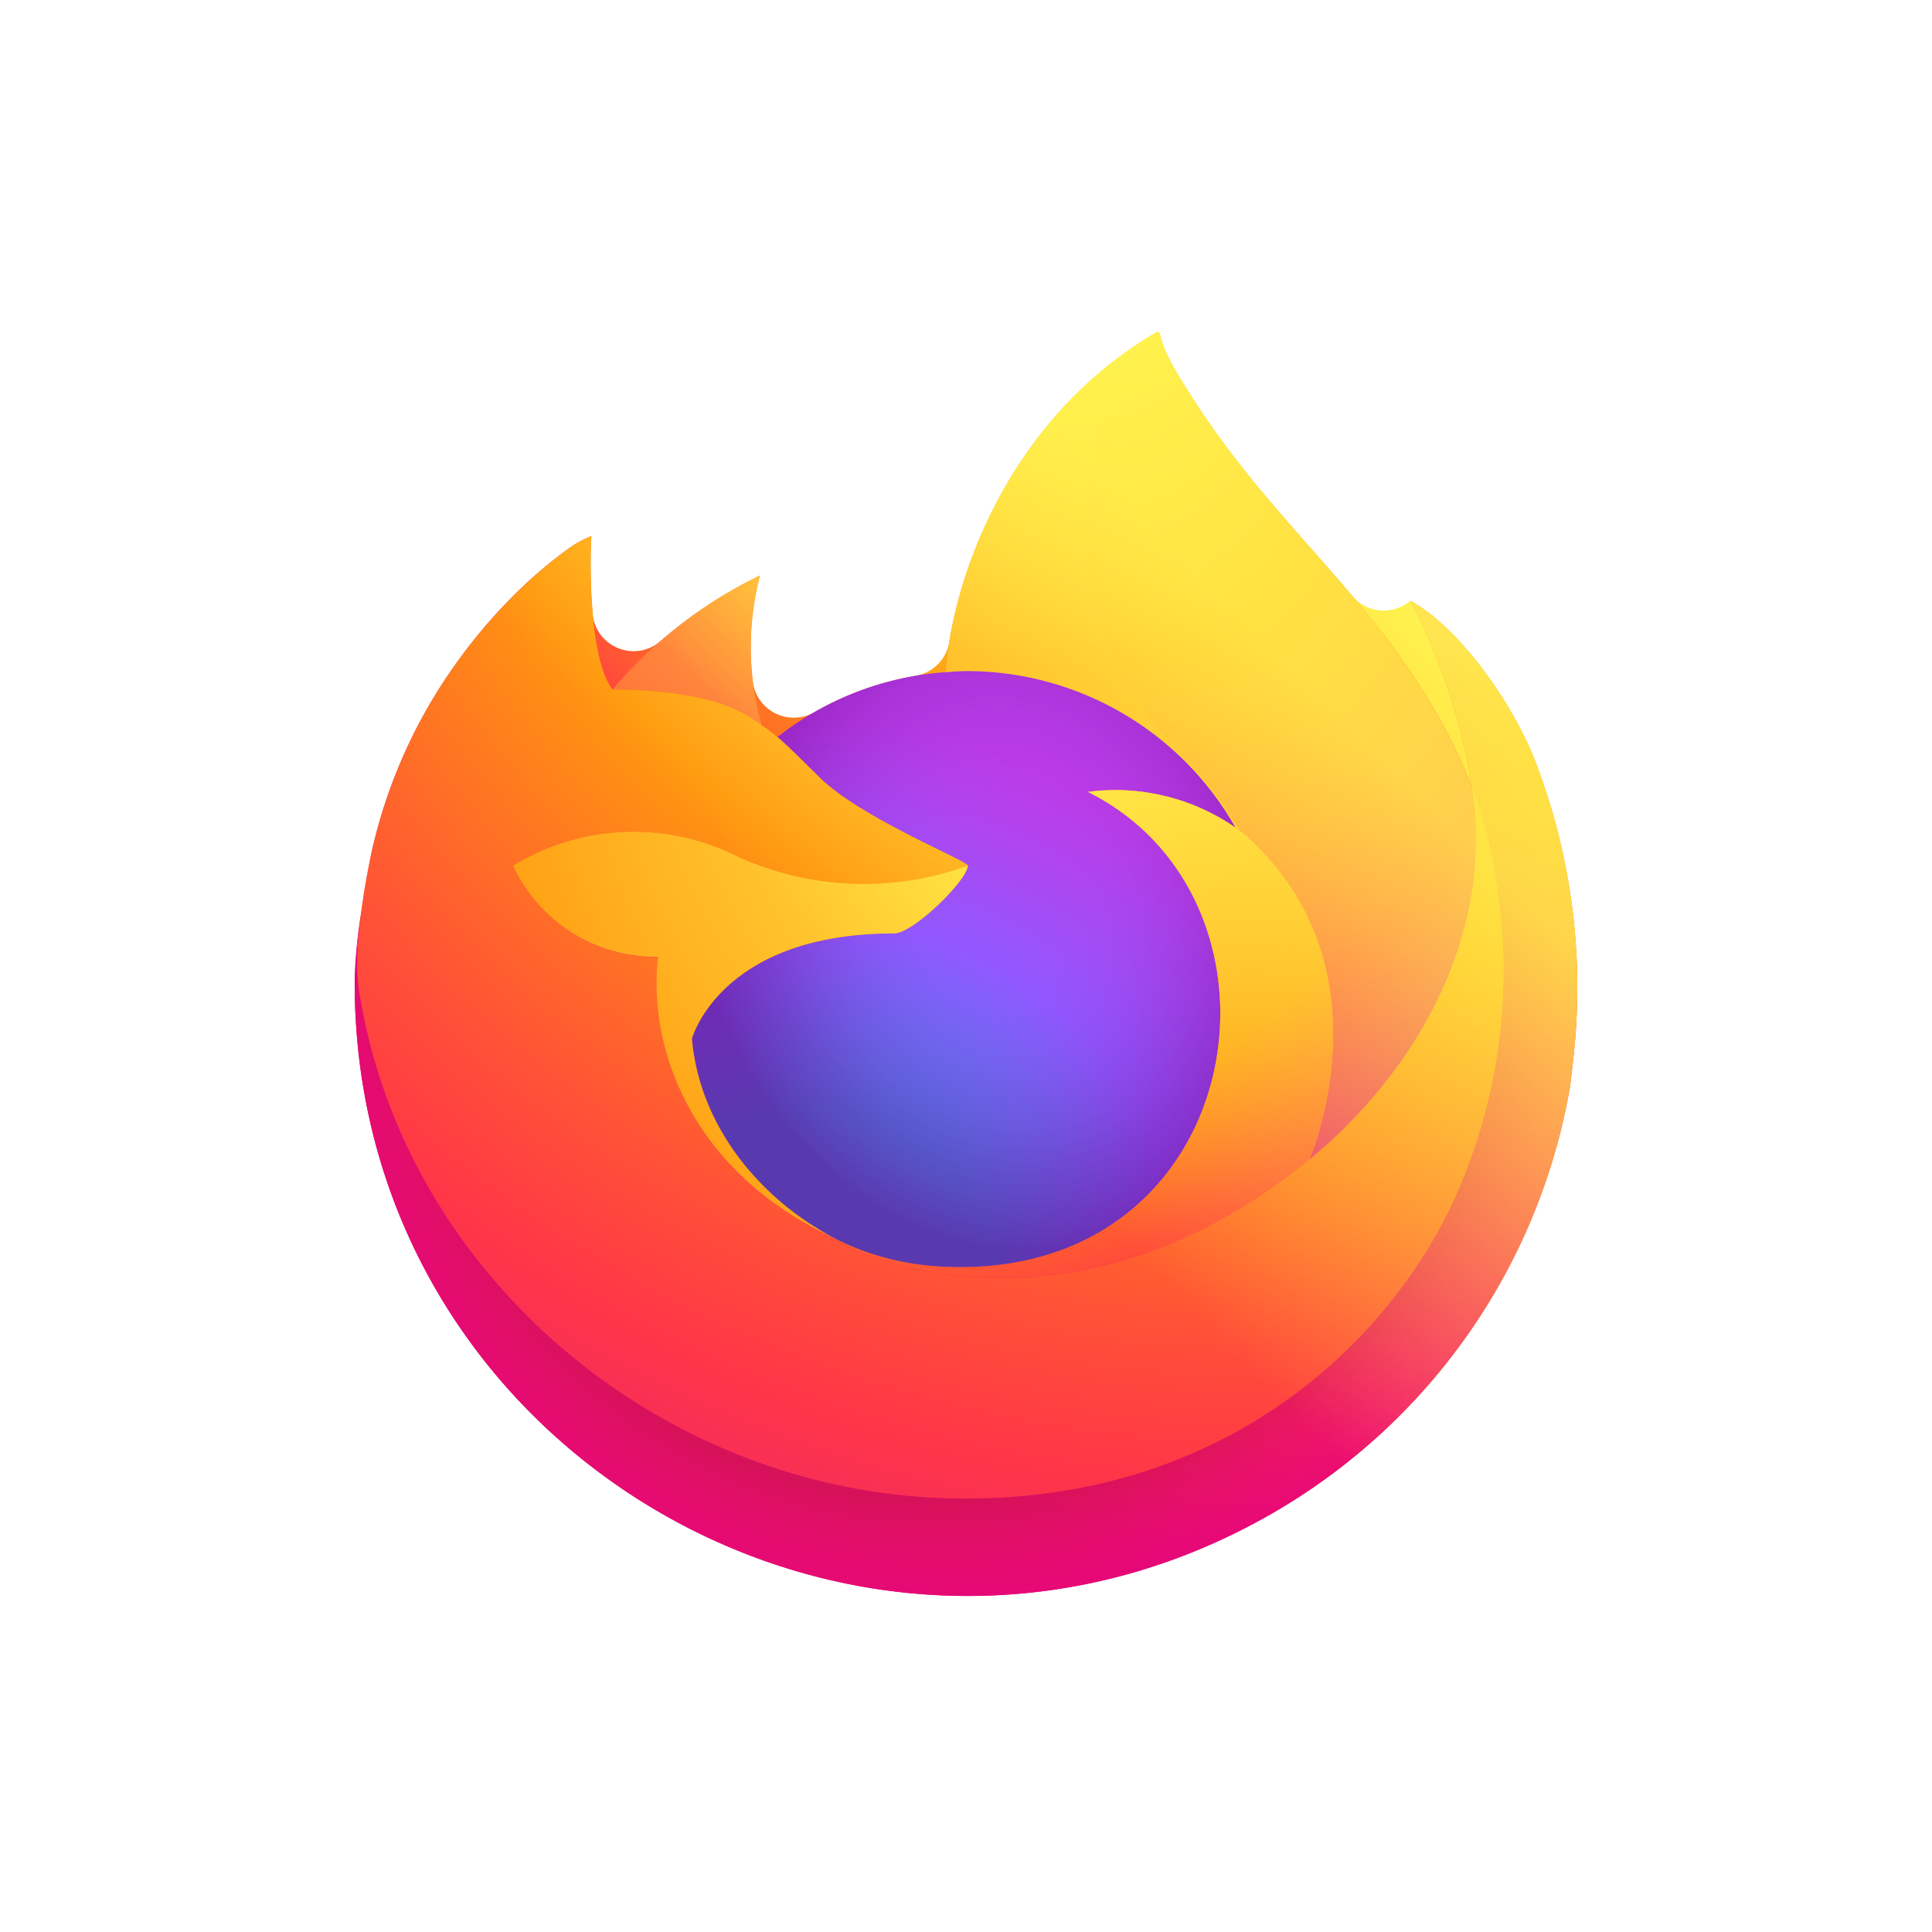 <svg xmlns="http://www.w3.org/2000/svg" width="64" height="64" fill="none"><rect width="63.87" height="63.87" x=".076" y=".054" fill="#fff" rx="14.877"/><g clip-path="url(#a)" filter="url(#b)"><path fill="url(#c)" stroke="#fff" stroke-linejoin="round" stroke-width="2.73" d="m52.053 24.532-.009-.02c-.493-1.189-1.228-2.398-2.028-3.412-.779-.988-1.72-1.917-2.673-2.41a1.365 1.365 0 0 0-1.506.169c-.125-.148-.25-.295-.377-.44-.339-.393-.677-.776-1.011-1.156-1.352-1.534-2.66-3.018-3.877-4.94l-.004-.007c-.154-.24-.304-.484-.449-.73a5.096 5.096 0 0 1-.188-.354 2.321 2.321 0 0 1-.18-.462 1.417 1.417 0 0 0-1.116-1.106 1.439 1.439 0 0 0-.405-.024 1.362 1.362 0 0 0-.605.185c-4.969 2.91-7.004 7.971-7.524 11.216-1.341.228-2.63.692-3.807 1.368-.121-1-.054-2.018.202-3a1.365 1.365 0 0 0-1.916-1.573c-1.3.63-2.507 1.427-3.592 2.369a18.483 18.483 0 0 1-.041-2.357 1.365 1.365 0 0 0-1.872-1.357 5 5 0 0 0-.96.515 16.158 16.158 0 0 0-2.163 1.852 19.085 19.085 0 0 0-2.037 2.444 18.496 18.496 0 0 0-2.937 6.633l-.006.027-.027.134-.006.031a33.577 33.577 0 0 0-.211 1.348 20.69 20.69 0 0 0-.343 2.997v.105c.014 16.661 18.058 27.059 32.478 18.716a21.643 21.643 0 0 0 10.498-15.111c.026-.207.05-.416.072-.614l.022-.187a22.22 22.22 0 0 0-1.402-10.849ZM37.512 9.91Z"/><path fill="url(#d)" d="M50.784 25.035c-.881-2.12-2.668-4.409-4.067-5.132a21.07 21.07 0 0 1 2.053 6.154v.02l.003.021a18.365 18.365 0 0 1-.63 13.685c-2.324 4.987-7.949 10.098-16.753 9.85-9.513-.27-17.891-7.33-19.457-16.577-.285-1.458 0-2.197.143-3.382-.196.92-.305 1.857-.326 2.798v.105c.014 15.61 16.919 25.35 30.43 17.534a20.277 20.277 0 0 0 9.827-14.105c.034-.262.062-.521.092-.785a20.856 20.856 0 0 0-1.315-10.186Z"/><path fill="url(#e)" d="M50.784 25.035c-.881-2.12-2.668-4.409-4.067-5.132a21.07 21.07 0 0 1 2.053 6.154v.02l.003.021a18.365 18.365 0 0 1-.63 13.685c-2.324 4.987-7.949 10.098-16.753 9.85-9.513-.27-17.891-7.33-19.457-16.577-.285-1.458 0-2.197.143-3.382-.196.92-.305 1.857-.326 2.798v.105c.014 15.61 16.919 25.35 30.43 17.534a20.277 20.277 0 0 0 9.827-14.105c.034-.262.062-.521.092-.785a20.856 20.856 0 0 0-1.315-10.186Z"/><path fill="url(#f)" d="M40.931 27.419c.044.03.085.061.126.092a11.041 11.041 0 0 0-1.883-2.456c-6.301-6.303-1.651-13.667-.867-14.041l.008-.012c-5.093 2.983-6.821 8.503-6.98 11.264.236-.016.47-.036.713-.036a10.23 10.23 0 0 1 8.883 5.189Z"/><path fill="url(#g)" d="M32.06 28.678c-.033.504-1.815 2.243-2.438 2.243-5.765 0-6.701 3.489-6.701 3.489.255 2.937 2.302 5.356 4.775 6.635.113.06.228.112.342.164.197.087.395.168.596.243.849.301 1.738.473 2.638.51 10.105.473 12.063-12.086 4.77-15.73a7 7 0 0 1 4.889 1.187 10.235 10.235 0 0 0-8.884-5.189c-.24 0-.476.02-.712.037-2.034.14-3.979.889-5.58 2.15.31.262.658.611 1.393 1.336 1.376 1.356 4.905 2.76 4.912 2.925Z"/><path fill="url(#h)" d="M32.06 28.678c-.033.504-1.815 2.243-2.438 2.243-5.765 0-6.701 3.489-6.701 3.489.255 2.937 2.302 5.356 4.775 6.635.113.06.228.112.342.164.197.087.395.168.596.243.849.301 1.738.473 2.638.51 10.105.473 12.063-12.086 4.77-15.73a7 7 0 0 1 4.889 1.187 10.235 10.235 0 0 0-8.884-5.189c-.24 0-.476.02-.712.037-2.034.14-3.979.889-5.58 2.15.31.262.658.611 1.393 1.336 1.376 1.356 4.905 2.76 4.912 2.925Z"/><path fill="url(#i)" d="M24.81 23.743c.141.09.28.183.418.278a9.399 9.399 0 0 1-.057-4.956 15.018 15.018 0 0 0-4.88 3.772c.099-.003 3.04-.056 4.519.906Z"/><path fill="url(#j)" d="M11.935 33.056c1.565 9.247 9.944 16.307 19.457 16.576 8.805.25 14.43-4.862 16.753-9.849a18.365 18.365 0 0 0 .631-13.685v-.019c0-.015-.003-.024 0-.02l.004.034c.719 4.697-1.67 9.247-5.404 12.324l-.011.026c-7.276 5.926-14.239 3.576-15.648 2.616-.1-.047-.198-.096-.295-.147-4.242-2.028-5.995-5.893-5.62-9.208A5.206 5.206 0 0 1 17 28.683a7.648 7.648 0 0 1 7.454-.3 10.096 10.096 0 0 0 7.613.3c-.008-.165-3.537-1.57-4.913-2.925-.735-.724-1.084-1.073-1.393-1.335a6.052 6.052 0 0 0-.523-.397c-.12-.082-.256-.171-.418-.278-1.48-.962-4.42-.909-4.518-.906h-.009c-.803-1.019-.747-4.377-.7-5.079a3.622 3.622 0 0 0-.678.36 14.769 14.769 0 0 0-1.982 1.697 17.73 17.73 0 0 0-1.903 2.27v.002-.003a17.13 17.13 0 0 0-2.72 6.143c-.01.042-.73 3.191-.375 4.825Z"/><path fill="url(#k)" d="M39.175 25.055c.74.727 1.374 1.555 1.883 2.459.105.078.207.161.304.249 4.597 4.238 2.188 10.228 2.01 10.654 3.733-3.076 6.12-7.626 5.403-12.323-2.294-5.718-6.181-8.023-9.356-13.041a24.393 24.393 0 0 1-.478-.777 6.427 6.427 0 0 1-.223-.418 3.684 3.684 0 0 1-.303-.803.052.052 0 0 0-.046-.053.075.075 0 0 0-.038 0c-.002 0-.007.005-.01.006l-.014.008c-.785.372-5.435 7.736.868 14.039Z"/><path fill="url(#l)" d="M41.36 27.76a4.286 4.286 0 0 0-.305-.249l-.126-.092a6.998 6.998 0 0 0-4.889-1.187c7.293 3.646 5.336 16.203-4.77 15.73a9.013 9.013 0 0 1-2.638-.51c-.2-.075-.4-.156-.595-.243-.115-.053-.23-.105-.342-.164l.014.01c1.409.961 8.37 3.312 15.647-2.617l.012-.026c.181-.424 2.59-6.415-2.009-10.652Z"/><path fill="url(#m)" d="M22.92 34.41s.937-3.489 6.702-3.489c.623 0 2.407-1.74 2.438-2.244-2.479.899-5.211.791-7.612-.299a7.647 7.647 0 0 0-7.454.3 5.207 5.207 0 0 0 4.803 3.02c-.376 3.316 1.376 7.181 5.619 9.209.094.045.183.095.28.138-2.475-1.28-4.52-3.699-4.775-6.636Z"/><path fill="url(#n)" d="M50.784 25.035c-.881-2.12-2.668-4.409-4.067-5.132a21.07 21.07 0 0 1 2.053 6.154l.003.035c-2.292-5.716-6.18-8.02-9.354-13.04a24.577 24.577 0 0 1-.478-.775 6.427 6.427 0 0 1-.223-.419 3.694 3.694 0 0 1-.303-.803.052.052 0 0 0-.046-.053.075.075 0 0 0-.038 0c-.002 0-.007.005-.01.006l-.014.008.008-.014c-5.093 2.983-6.821 8.503-6.98 11.265.236-.017.47-.037.712-.037a10.233 10.233 0 0 1 8.884 5.189 6.999 6.999 0 0 0-4.888-1.187c7.292 3.646 5.336 16.203-4.77 15.73a9.012 9.012 0 0 1-2.639-.51c-.2-.075-.4-.156-.595-.243-.115-.053-.23-.105-.342-.164l.014.01c-.1-.048-.198-.097-.295-.148.094.046.183.095.28.138-2.475-1.28-4.52-3.699-4.775-6.636 0 0 .936-3.488 6.701-3.488.623 0 2.407-1.74 2.439-2.244-.008-.164-3.537-1.569-4.913-2.924-.735-.725-1.084-1.074-1.393-1.336a6.064 6.064 0 0 0-.523-.396 9.401 9.401 0 0 1-.057-4.956 15.015 15.015 0 0 0-4.88 3.772h-.01c-.803-1.019-.747-4.378-.7-5.08a3.632 3.632 0 0 0-.678.36 14.776 14.776 0 0 0-1.981 1.698 17.715 17.715 0 0 0-1.895 2.274v.003-.003a17.129 17.129 0 0 0-2.72 6.143l-.028.134c-.038.179-.21 1.085-.234 1.28 0-.016 0 .014 0 0-.156.935-.256 1.879-.299 2.826v.105c.014 15.61 16.919 25.35 30.43 17.534a20.277 20.277 0 0 0 9.827-14.105c.034-.262.062-.52.092-.785a20.856 20.856 0 0 0-1.315-10.186Z"/></g><defs><radialGradient id="d" cx="0" cy="0" r="1" gradientTransform="matrix(42.267 0 0 42.271 46.546 15.644)" gradientUnits="userSpaceOnUse"><stop offset=".129" stop-color="#FFBD4F"/><stop offset=".186" stop-color="#FFAC31"/><stop offset=".247" stop-color="#FF9D17"/><stop offset=".283" stop-color="#FF980E"/><stop offset=".403" stop-color="#FF563B"/><stop offset=".467" stop-color="#FF3750"/><stop offset=".71" stop-color="#F5156C"/><stop offset=".782" stop-color="#EB0878"/><stop offset=".86" stop-color="#E50080"/></radialGradient><radialGradient id="e" cx="0" cy="0" r="1" gradientTransform="matrix(42.267 0 0 42.271 31.1 32.925)" gradientUnits="userSpaceOnUse"><stop offset=".3" stop-color="#960E18"/><stop offset=".351" stop-color="#B11927" stop-opacity=".74"/><stop offset=".435" stop-color="#DB293D" stop-opacity=".343"/><stop offset=".497" stop-color="#F5334B" stop-opacity=".094"/><stop offset=".53" stop-color="#FF3750" stop-opacity="0"/></radialGradient><radialGradient id="f" cx="0" cy="0" r="1" gradientTransform="matrix(30.621 0 0 30.623 36.197 6.05)" gradientUnits="userSpaceOnUse"><stop offset=".132" stop-color="#FFF44F"/><stop offset=".252" stop-color="#FFDC3E"/><stop offset=".506" stop-color="#FF9D12"/><stop offset=".526" stop-color="#FF980E"/></radialGradient><radialGradient id="g" cx="0" cy="0" r="1" gradientTransform="matrix(20.125 0 0 20.127 26.425 43.967)" gradientUnits="userSpaceOnUse"><stop offset=".353" stop-color="#3A8EE6"/><stop offset=".472" stop-color="#5C79F0"/><stop offset=".669" stop-color="#9059FF"/><stop offset="1" stop-color="#C139E6"/></radialGradient><radialGradient id="h" cx="0" cy="0" r="1" gradientTransform="matrix(10.372 -2.508 2.936 12.143 33.417 29.462)" gradientUnits="userSpaceOnUse"><stop offset=".206" stop-color="#9059FF" stop-opacity="0"/><stop offset=".278" stop-color="#8C4FF3" stop-opacity=".064"/><stop offset=".747" stop-color="#7716A8" stop-opacity=".45"/><stop offset=".975" stop-color="#6E008B" stop-opacity=".6"/></radialGradient><radialGradient id="i" cx="0" cy="0" r="1" gradientTransform="matrix(14.478 0 0 14.479 30.567 13.914)" gradientUnits="userSpaceOnUse"><stop stop-color="#FFE226"/><stop offset=".121" stop-color="#FFDB27"/><stop offset=".295" stop-color="#FFC82A"/><stop offset=".502" stop-color="#FFA930"/><stop offset=".732" stop-color="#FF7E37"/><stop offset=".792" stop-color="#FF7139"/></radialGradient><radialGradient id="j" cx="0" cy="0" r="1" gradientTransform="matrix(61.772 0 0 61.777 41.947 4.73)" gradientUnits="userSpaceOnUse"><stop offset=".113" stop-color="#FFF44F"/><stop offset=".456" stop-color="#FF980E"/><stop offset=".622" stop-color="#FF5634"/><stop offset=".716" stop-color="#FF3647"/><stop offset=".904" stop-color="#E31587"/></radialGradient><radialGradient id="k" cx="0" cy="0" r="1" gradientTransform="matrix(4.751 45.028 -29.549 3.118 36.75 8.164)" gradientUnits="userSpaceOnUse"><stop stop-color="#FFF44F"/><stop offset=".06" stop-color="#FFE847"/><stop offset=".168" stop-color="#FFC830"/><stop offset=".304" stop-color="#FF980E"/><stop offset=".356" stop-color="#FF8B16"/><stop offset=".455" stop-color="#FF672A"/><stop offset=".57" stop-color="#FF3647"/><stop offset=".737" stop-color="#E31587"/></radialGradient><radialGradient id="l" cx="0" cy="0" r="1" gradientTransform="matrix(38.565 0 0 38.568 30.226 19.277)" gradientUnits="userSpaceOnUse"><stop offset=".137" stop-color="#FFF44F"/><stop offset=".48" stop-color="#FF980E"/><stop offset=".592" stop-color="#FF5634"/><stop offset=".655" stop-color="#FF3647"/><stop offset=".904" stop-color="#E31587"/></radialGradient><radialGradient id="m" cx="0" cy="0" r="1" gradientTransform="matrix(42.209 0 0 42.213 40.406 21.535)" gradientUnits="userSpaceOnUse"><stop offset=".094" stop-color="#FFF44F"/><stop offset=".231" stop-color="#FFE141"/><stop offset=".509" stop-color="#FFAF1E"/><stop offset=".626" stop-color="#FF980E"/></radialGradient><linearGradient id="c" x1="48.1" x2="14.44" y1="17.482" y2="49.955" gradientUnits="userSpaceOnUse"><stop offset=".048" stop-color="#FFF44F"/><stop offset=".111" stop-color="#FFE847"/><stop offset=".225" stop-color="#FFC830"/><stop offset=".368" stop-color="#FF980E"/><stop offset=".401" stop-color="#FF8B16"/><stop offset=".462" stop-color="#FF672A"/><stop offset=".534" stop-color="#FF3647"/><stop offset=".705" stop-color="#E31587"/></linearGradient><linearGradient id="n" x1="47.696" x2="19.054" y1="17.308" y2="45.947" gradientUnits="userSpaceOnUse"><stop offset=".167" stop-color="#FFF44F" stop-opacity=".8"/><stop offset=".266" stop-color="#FFF44F" stop-opacity=".634"/><stop offset=".489" stop-color="#FFF44F" stop-opacity=".217"/><stop offset=".6" stop-color="#FFF44F" stop-opacity="0"/></linearGradient><clipPath id="a"><path fill="#fff" d="M8 8h48v48H8z"/></clipPath><filter id="b" width="53.96" height="55.331" x="5.02" y="4.27" color-interpolation-filters="sRGB" filterUnits="userSpaceOnUse"><feFlood flood-opacity="0" result="BackgroundImageFix"/><feColorMatrix in="SourceAlpha" result="hardAlpha" values="0 0 0 0 0 0 0 0 0 0 0 0 0 0 0 0 0 0 127 0"/><feOffset/><feGaussianBlur stdDeviation="2"/><feComposite in2="hardAlpha" operator="out"/><feColorMatrix values="0 0 0 0 0 0 0 0 0 0 0 0 0 0 0 0 0 0 0.25 0"/><feBlend in2="BackgroundImageFix" result="effect1_dropShadow_235_1673"/><feBlend in="SourceGraphic" in2="effect1_dropShadow_235_1673" result="shape"/></filter></defs></svg>